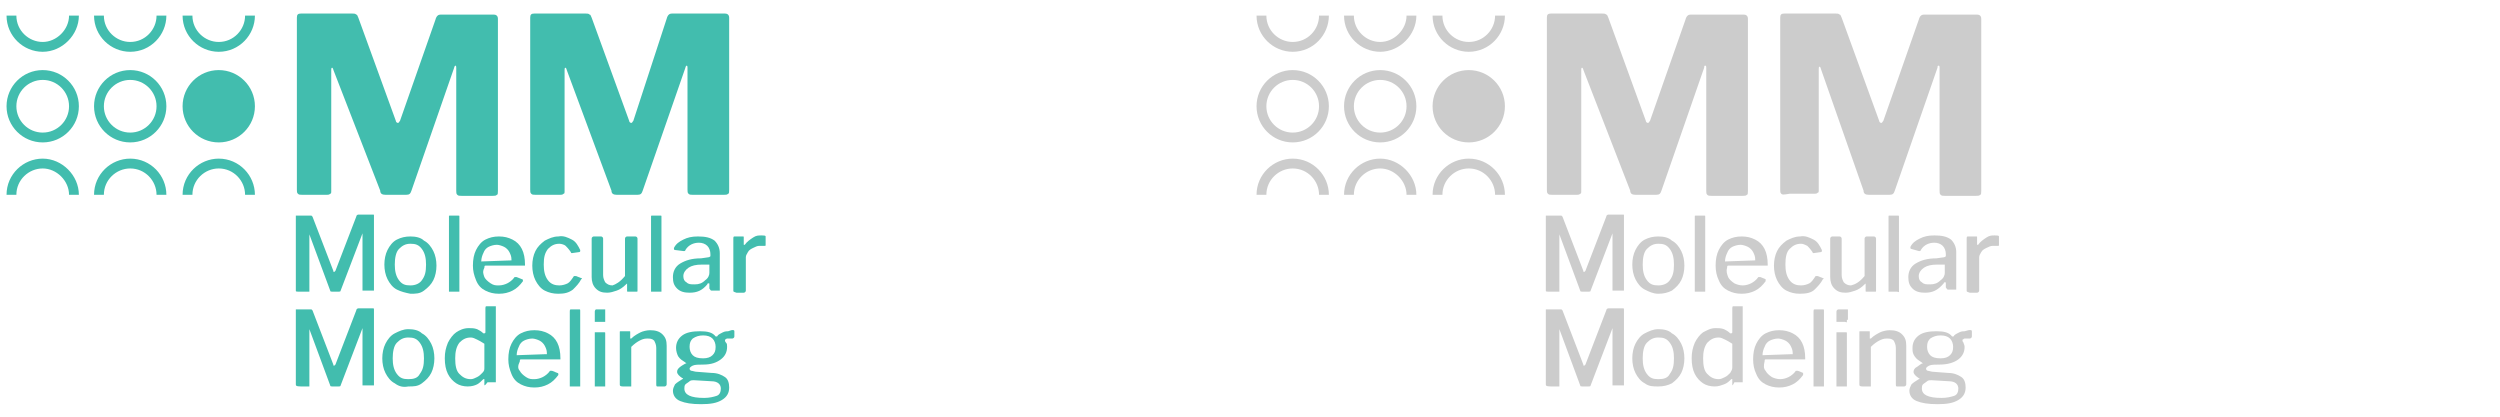 <?xml version="1.0" encoding="utf-8"?>
<!-- Generator: Adobe Illustrator 17.1.0, SVG Export Plug-In . SVG Version: 6.00 Build 0)  -->
<!DOCTYPE svg PUBLIC "-//W3C//DTD SVG 1.1//EN" "http://www.w3.org/Graphics/SVG/1.1/DTD/svg11.dtd">
<svg version="1.1" id="Layer_1" xmlns="http://www.w3.org/2000/svg" xmlns:xlink="http://www.w3.org/1999/xlink" x="0px" y="0px"
	 width="240px" height="40px" viewBox="0 0 240 40" enable-background="new 0 0 240 40" xml:space="preserve">
<path fill="none" stroke="#979797" stroke-width="1.044" stroke-miterlimit="10" d="M24.4,20.6"/>
<g>
	<path fill="#42BDAE" d="M28.6,18.6c-0.1-0.1-0.1-0.2-0.1-0.4V1.7c0-0.3,0.1-0.4,0.4-0.4h4.9c0.2,0,0.3,0,0.4,0.1
		c0.1,0,0.1,0.1,0.2,0.3l3.6,9.9c0,0.1,0.1,0.2,0.2,0.2c0.1,0,0.1-0.1,0.2-0.2l3.4-9.7c0.1-0.4,0.3-0.5,0.5-0.5h5.1
		c0.2,0,0.4,0.1,0.4,0.4v16.5c0,0.2,0,0.4-0.1,0.4c-0.1,0.1-0.2,0.1-0.4,0.1h-3c-0.2,0-0.3,0-0.4-0.1s-0.1-0.2-0.1-0.4V6.5
		c0-0.1,0-0.2-0.1-0.2c0,0-0.1,0.1-0.1,0.2l-4.1,11.8c-0.1,0.3-0.2,0.4-0.5,0.4h-2c-0.3,0-0.5-0.1-0.5-0.4L32,6.7
		c0-0.1-0.1-0.2-0.1-0.2c-0.1,0-0.1,0.1-0.1,0.2v11.6c0,0.2,0,0.3-0.1,0.3c-0.1,0.1-0.2,0.1-0.3,0.1H29
		C28.8,18.7,28.7,18.7,28.6,18.6z"/>
	<path fill="#42BDAE" d="M51,18.6c-0.1-0.1-0.1-0.2-0.1-0.4V1.7c0-0.3,0.1-0.4,0.4-0.4h4.9c0.2,0,0.3,0,0.4,0.1
		c0.1,0,0.1,0.1,0.2,0.3l3.6,9.9c0,0.1,0.1,0.2,0.2,0.2c0.1,0,0.1-0.1,0.2-0.2L64,1.8c0.1-0.4,0.3-0.5,0.5-0.5h5.1
		c0.2,0,0.4,0.1,0.4,0.4v16.5c0,0.2,0,0.4-0.1,0.4c-0.1,0.1-0.2,0.1-0.4,0.1h-3c-0.2,0-0.3,0-0.4-0.1s-0.1-0.2-0.1-0.4V6.5
		c0-0.1,0-0.2-0.1-0.2c0,0-0.1,0.1-0.1,0.2l-4.1,11.8c-0.1,0.3-0.2,0.4-0.5,0.4h-2c-0.3,0-0.5-0.1-0.5-0.4L54.4,6.7
		c0-0.1-0.1-0.2-0.1-0.2c-0.1,0-0.1,0.1-0.1,0.2v11.6c0,0.2,0,0.3-0.1,0.3c-0.1,0.1-0.2,0.1-0.3,0.1h-2.4
		C51.2,18.7,51.1,18.7,51,18.6z"/>
</g>
<path fill="none" stroke="#979797" stroke-width="1.044" stroke-miterlimit="10" d="M24.6,20.6"/>
<g>
	<path fill="#42BDAE" d="M28.4,27.9v-7.1c0-0.1,0-0.1,0-0.1s0.1,0,0.1,0h1.3c0.1,0,0.1,0,0.1,0c0,0,0,0,0.1,0.1l2,5.2
		c0,0.1,0,0.1,0.1,0.1c0,0,0,0,0.1-0.1l2-5.2c0-0.1,0.1-0.2,0.2-0.2h1.4c0.1,0,0.1,0,0.1,0.1v7.1c0,0.1,0,0.1,0,0.1c0,0-0.1,0-0.1,0
		h-0.9c-0.1,0-0.1,0-0.1,0c0,0,0-0.1,0-0.1v-5.5c0,0,0,0,0,0c0,0,0,0,0,0.1l-2.1,5.5c0,0.1-0.1,0.1-0.2,0.1h-0.6
		c-0.1,0-0.2,0-0.2-0.1l-2-5.4c0,0,0-0.1,0-0.1c0,0,0,0,0,0.1v5.4c0,0.1,0,0.1,0,0.1c0,0-0.1,0-0.1,0h-0.7
		C28.4,28,28.4,28,28.4,27.9z"/>
	<path fill="#42BDAE" d="M38.1,27.8c-0.4-0.2-0.7-0.6-0.9-1c-0.2-0.4-0.3-0.9-0.3-1.4c0-0.5,0.1-1,0.3-1.4c0.2-0.4,0.5-0.8,0.9-1
		s0.8-0.3,1.3-0.3c0.5,0,1,0.1,1.3,0.4c0.4,0.2,0.7,0.6,0.9,1c0.2,0.4,0.3,0.9,0.3,1.4c0,0.5-0.1,1-0.3,1.4c-0.2,0.4-0.5,0.7-0.9,1
		s-0.8,0.3-1.3,0.3C38.9,28.1,38.5,28,38.1,27.8z M40.5,26.9c0.3-0.4,0.4-0.8,0.4-1.5c0-0.6-0.1-1.1-0.4-1.5
		c-0.3-0.4-0.6-0.5-1.1-0.5s-0.8,0.2-1.1,0.5s-0.4,0.9-0.4,1.5c0,0.6,0.1,1.1,0.4,1.5s0.6,0.5,1.1,0.5
		C39.9,27.4,40.3,27.2,40.5,26.9z"/>
	<path fill="#42BDAE" d="M44.1,27.8c0,0.1,0,0.1,0,0.2c0,0-0.1,0-0.2,0h-0.7c-0.1,0-0.1,0-0.1,0c0,0,0-0.1,0-0.1l0-7.1
		c0-0.1,0-0.1,0.1-0.1H44c0.1,0,0.1,0,0.1,0.1V27.8z"/>
	<path fill="#42BDAE" d="M46.5,26.6c0.1,0.2,0.3,0.4,0.6,0.6s0.5,0.2,0.8,0.2c0.3,0,0.6-0.1,0.8-0.2c0.2-0.1,0.5-0.3,0.7-0.6
		c0,0,0,0,0.1,0c0,0,0.1,0,0.1,0l0.5,0.2c0,0,0.1,0,0.1,0.1c0,0,0,0,0,0.1c-0.3,0.4-0.6,0.7-1,0.9c-0.4,0.2-0.8,0.3-1.3,0.3
		c-0.5,0-0.9-0.1-1.3-0.3s-0.7-0.5-0.9-1s-0.3-0.9-0.3-1.4c0-0.6,0.1-1.1,0.3-1.5c0.2-0.4,0.5-0.8,0.9-1c0.4-0.2,0.8-0.3,1.3-0.3
		c0.5,0,0.9,0.1,1.3,0.3c0.4,0.2,0.7,0.5,0.9,0.9c0.2,0.4,0.3,0.9,0.3,1.5v0c0,0.1,0,0.1,0,0.1c0,0-0.1,0-0.1,0h-3.7
		c-0.1,0-0.1,0.1-0.1,0.2C46.3,26.1,46.4,26.3,46.5,26.6z M49,25c0.1,0,0.1,0,0.1,0c0,0,0-0.1,0-0.1c0-0.3-0.1-0.5-0.2-0.7
		c-0.1-0.2-0.3-0.4-0.5-0.5s-0.5-0.2-0.7-0.2c-0.3,0-0.6,0.1-0.8,0.2s-0.4,0.3-0.5,0.6c-0.1,0.2-0.2,0.5-0.2,0.8L49,25z"/>
	<path fill="#42BDAE" d="M54.9,23c0.4,0.2,0.6,0.6,0.8,1c0,0,0,0.1,0,0.1c0,0,0,0.1-0.1,0.1l-0.7,0.1h0c0,0-0.1,0-0.1-0.1
		c-0.2-0.3-0.4-0.5-0.5-0.6s-0.4-0.2-0.6-0.2c-0.5,0-0.8,0.2-1.1,0.5c-0.3,0.4-0.4,0.8-0.4,1.5c0,0.6,0.1,1.1,0.4,1.5
		c0.3,0.4,0.7,0.5,1.1,0.5c0.3,0,0.6-0.1,0.8-0.2s0.4-0.4,0.6-0.7c0,0,0,0,0.1,0c0,0,0,0,0.1,0l0.5,0.2c0.1,0,0.1,0.1,0,0.1
		c-0.2,0.4-0.5,0.7-0.8,1c-0.4,0.3-0.8,0.4-1.4,0.4c-0.5,0-0.9-0.1-1.3-0.3c-0.4-0.2-0.7-0.6-0.9-1c-0.2-0.4-0.3-0.9-0.3-1.4
		s0.1-1,0.3-1.4c0.2-0.4,0.5-0.7,0.9-1c0.4-0.2,0.8-0.4,1.3-0.4C54.1,22.6,54.5,22.8,54.9,23z"/>
	<path fill="#42BDAE" d="M60,26.5v-3.6c0-0.1,0.1-0.2,0.2-0.2H61c0.1,0,0.2,0.1,0.2,0.2l0,5c0,0.1,0,0.1-0.1,0.1h-0.8
		c-0.1,0-0.1,0-0.1-0.1v-0.6c0-0.1,0-0.1-0.1,0c-0.3,0.3-0.6,0.5-0.9,0.6c-0.3,0.1-0.6,0.2-0.9,0.2c-0.5,0-0.8-0.1-1.1-0.4
		c-0.3-0.3-0.4-0.7-0.4-1.1v-3.7c0-0.1,0.1-0.2,0.2-0.2h0.7c0.1,0,0.2,0.1,0.2,0.2v3.5c0,0.3,0.1,0.5,0.2,0.7
		c0.2,0.2,0.4,0.3,0.7,0.3C59.1,27.3,59.5,27.1,60,26.5z"/>
	<path fill="#42BDAE" d="M63.5,27.8c0,0.1,0,0.1,0,0.2c0,0-0.1,0-0.2,0h-0.7c-0.1,0-0.1,0-0.1,0c0,0,0-0.1,0-0.1l0-7.1
		c0-0.1,0-0.1,0.1-0.1h0.8c0.1,0,0.1,0,0.1,0.1V27.8z"/>
	<path fill="#42BDAE" d="M66.2,28.1c-0.5,0-0.9-0.1-1.2-0.4c-0.3-0.3-0.4-0.6-0.4-1.1c0-0.5,0.2-1,0.7-1.3c0.5-0.3,1.1-0.5,2-0.5
		l0.7-0.1c0.1,0,0.2-0.1,0.2-0.1v-0.2c0-0.3-0.1-0.6-0.3-0.8c-0.2-0.2-0.5-0.3-0.8-0.3c-0.5,0-1,0.2-1.3,0.7c0,0,0,0.1-0.1,0.1
		s-0.1,0-0.1,0L64.8,24c0,0-0.1,0-0.1-0.1c0,0,0-0.1,0-0.1c0.2-0.4,0.5-0.6,0.9-0.8c0.4-0.2,0.8-0.3,1.4-0.3c0.7,0,1.2,0.1,1.6,0.4
		c0.3,0.3,0.5,0.7,0.5,1.2v3.5c0,0.1,0,0.1,0,0.1c0,0-0.1,0-0.1,0h-0.7c-0.1,0-0.1-0.1-0.2-0.2l0-0.4c0-0.1,0-0.1-0.1-0.1
		c0,0-0.1,0-0.1,0.1C67.4,27.9,66.9,28.1,66.2,28.1z M67.9,25.4l-0.5,0c-0.6,0-1,0.1-1.3,0.3c-0.3,0.2-0.5,0.5-0.5,0.8
		c0,0.3,0.1,0.5,0.3,0.6c0.2,0.2,0.4,0.2,0.8,0.2c0.4,0,0.7-0.1,1-0.4c0.3-0.2,0.4-0.5,0.4-0.7v-0.8C68.1,25.4,68,25.4,67.9,25.4z"
		/>
	<path fill="#42BDAE" d="M70.4,27.9v-5c0-0.1,0-0.2,0.1-0.2h0.8c0.1,0,0.1,0,0.1,0.1v0.6c0,0,0,0.1,0,0.1s0,0,0.1,0
		c0.2-0.3,0.5-0.5,0.8-0.7c0.3-0.2,0.5-0.2,0.8-0.2c0.2,0,0.4,0,0.4,0.1v0.8c0,0.1,0,0.1-0.1,0.1c-0.1,0-0.3,0-0.5,0
		c-0.2,0-0.4,0.1-0.6,0.2c-0.2,0.1-0.4,0.2-0.5,0.4c-0.1,0.2-0.2,0.3-0.2,0.5v3.2c0,0.1-0.1,0.2-0.2,0.2h-0.7
		C70.4,28,70.4,28,70.4,27.9z"/>
	<path fill="#42BDAE" d="M28.4,36.9v-7.1c0-0.1,0-0.1,0-0.1s0.1,0,0.1,0h1.3c0.1,0,0.1,0,0.1,0c0,0,0,0,0.1,0.1l2,5.2
		c0,0.1,0,0.1,0.1,0.1c0,0,0,0,0.1-0.1l2-5.2c0-0.1,0.1-0.2,0.2-0.2h1.4c0.1,0,0.1,0,0.1,0.2v7.1c0,0.1,0,0.1,0,0.1c0,0-0.1,0-0.1,0
		h-0.9c-0.1,0-0.1,0-0.1,0c0,0,0-0.1,0-0.1v-5.5c0,0,0,0,0,0c0,0,0,0,0,0.1l-2.1,5.5c0,0.1-0.1,0.1-0.2,0.1h-0.6
		c-0.1,0-0.2,0-0.2-0.1l-2-5.4c0,0,0-0.1,0-0.1c0,0,0,0,0,0.1v5.4c0,0.1,0,0.1,0,0.1c0,0-0.1,0-0.1,0h-0.7
		C28.4,37.1,28.4,37,28.4,36.9z"/>
	<path fill="#42BDAE" d="M37.9,36.8c-0.4-0.2-0.7-0.6-0.9-1c-0.2-0.4-0.3-0.9-0.3-1.4c0-0.5,0.1-1,0.3-1.4c0.2-0.4,0.5-0.8,0.9-1
		s0.8-0.4,1.3-0.4c0.5,0,1,0.1,1.3,0.4c0.4,0.2,0.7,0.6,0.9,1c0.2,0.4,0.3,0.9,0.3,1.4c0,0.5-0.1,1-0.3,1.4c-0.2,0.4-0.5,0.7-0.9,1
		s-0.8,0.3-1.3,0.3C38.7,37.2,38.3,37.1,37.9,36.8z M40.3,35.9c0.3-0.4,0.4-0.8,0.4-1.5c0-0.6-0.1-1.1-0.4-1.5
		c-0.3-0.4-0.6-0.5-1.1-0.5s-0.8,0.2-1.1,0.5s-0.4,0.9-0.4,1.5c0,0.6,0.1,1.1,0.4,1.5s0.6,0.5,1.1,0.5
		C39.7,36.4,40.1,36.3,40.3,35.9z"/>
	<path fill="#42BDAE" d="M46.5,36.9v-0.4c0-0.1,0-0.1,0-0.1c0,0,0,0-0.1,0c-0.2,0.2-0.4,0.4-0.6,0.5s-0.5,0.2-0.9,0.2
		c-0.4,0-0.8-0.1-1.1-0.3s-0.6-0.5-0.8-0.9s-0.3-0.9-0.3-1.5c0-0.6,0.1-1,0.3-1.5c0.2-0.4,0.5-0.8,0.8-1s0.7-0.4,1.2-0.4
		c0.3,0,0.5,0,0.8,0.1c0.2,0.1,0.4,0.2,0.6,0.4c0,0,0.1,0,0.1,0c0,0,0.1,0,0.1-0.1v-2.3c0-0.1,0-0.2,0.1-0.2h0.8c0,0,0.1,0,0.1,0
		c0,0,0,0.1,0,0.1v7.1c0,0.1,0,0.1,0,0.1c0,0-0.1,0-0.1,0h-0.7C46.5,37.1,46.5,37,46.5,36.9z M45.8,32.6c-0.2-0.1-0.4-0.2-0.6-0.2
		c-0.5,0-0.8,0.2-1.1,0.5c-0.3,0.4-0.4,0.9-0.4,1.5c0,0.7,0.1,1.2,0.4,1.5s0.6,0.5,1.1,0.5c0.2,0,0.4-0.1,0.6-0.2
		c0.2-0.1,0.3-0.2,0.5-0.4s0.2-0.3,0.2-0.5V33C46.2,32.8,46,32.7,45.8,32.6z"/>
	<path fill="#42BDAE" d="M49.9,35.6c0.1,0.2,0.3,0.4,0.6,0.6s0.5,0.2,0.8,0.2c0.3,0,0.6-0.1,0.8-0.2c0.2-0.1,0.5-0.3,0.7-0.6
		c0,0,0,0,0.1,0c0,0,0.1,0,0.1,0l0.5,0.2c0,0,0.1,0,0.1,0.1c0,0,0,0,0,0.1c-0.3,0.4-0.6,0.7-1,0.9c-0.4,0.2-0.8,0.3-1.3,0.3
		c-0.5,0-0.9-0.1-1.3-0.3s-0.7-0.5-0.9-1s-0.3-0.9-0.3-1.4c0-0.6,0.1-1.1,0.3-1.5c0.2-0.4,0.5-0.8,0.9-1c0.4-0.2,0.8-0.3,1.3-0.3
		c0.5,0,0.9,0.1,1.3,0.3c0.4,0.2,0.7,0.5,0.9,0.9c0.2,0.4,0.3,0.9,0.3,1.5v0c0,0.1,0,0.1,0,0.1c0,0-0.1,0-0.1,0h-3.7
		c-0.1,0-0.1,0.1-0.1,0.2C49.7,35.1,49.7,35.4,49.9,35.6z M52.4,34c0.1,0,0.1,0,0.1,0c0,0,0-0.1,0-0.1c0-0.3-0.1-0.5-0.2-0.7
		c-0.1-0.2-0.3-0.4-0.5-0.5c-0.2-0.1-0.5-0.2-0.7-0.2c-0.3,0-0.6,0.1-0.8,0.2c-0.2,0.1-0.4,0.3-0.5,0.6c-0.1,0.2-0.2,0.5-0.2,0.8
		L52.4,34z"/>
	<path fill="#42BDAE" d="M55.7,36.9c0,0.1,0,0.1,0,0.2c0,0-0.1,0-0.2,0h-0.7c-0.1,0-0.1,0-0.1,0c0,0,0-0.1,0-0.1l0-7.1
		c0-0.1,0-0.2,0.1-0.2h0.8c0.1,0,0.1,0,0.1,0.2V36.9z"/>
	<path fill="#42BDAE" d="M58.1,30.7c0,0.1,0,0.1,0,0.2c0,0-0.1,0-0.2,0h-0.7c-0.1,0-0.1,0-0.1,0c0,0,0-0.1,0-0.1v-0.9
		c0-0.1,0.1-0.2,0.1-0.2H58c0,0,0.1,0,0.1,0c0,0,0,0.1,0,0.1V30.7z M58.1,36.9c0,0.1,0,0.1,0,0.2c0,0-0.1,0-0.2,0h-0.7
		c-0.1,0-0.1,0-0.1,0c0,0,0-0.1,0-0.1v-5c0-0.1,0-0.1,0-0.1s0.1,0,0.1,0H58c0.1,0,0.1,0,0.1,0.1V36.9z"/>
	<path fill="#42BDAE" d="M59.5,36.9v-5c0-0.1,0-0.1,0.1-0.1h0.8c0.1,0,0.1,0,0.1,0.1v0.5c0,0,0,0.1,0,0.1c0,0,0,0,0.1,0
		c0.3-0.3,0.7-0.5,0.9-0.6s0.6-0.2,0.9-0.2c0.5,0,0.9,0.1,1.2,0.4c0.3,0.3,0.4,0.6,0.4,1.1v3.7c0,0.1-0.1,0.2-0.2,0.2h-0.7
		c-0.1,0-0.1-0.1-0.1-0.2v-3.5c0-0.3-0.1-0.5-0.2-0.7c-0.2-0.2-0.4-0.2-0.7-0.2c-0.3,0-0.5,0.1-0.7,0.2c-0.2,0.1-0.5,0.3-0.8,0.6
		v3.7c0,0.1,0,0.1,0,0.1c0,0-0.1,0-0.1,0h-0.7C59.5,37.1,59.5,37,59.5,36.9z"/>
	<path fill="#42BDAE" d="M70.5,31.8v0.5c0,0.1-0.1,0.2-0.2,0.2c-0.1,0-0.2,0-0.3,0c-0.1,0-0.2,0-0.2,0c-0.1,0-0.1,0.1-0.2,0.1
		c0,0,0,0.1,0,0.1c0,0,0,0.1,0.1,0.2s0.1,0.2,0.1,0.4c0,0.5-0.2,0.9-0.6,1.2c-0.4,0.3-0.9,0.5-1.7,0.5c-0.4,0-0.8,0-1,0.1
		c-0.2,0.1-0.3,0.2-0.3,0.3c0,0.1,0.1,0.2,0.2,0.2c0.1,0,0.3,0.1,0.6,0.1l1.3,0.1c0.6,0,1,0.2,1.3,0.4c0.3,0.2,0.4,0.6,0.4,1
		c0,0.5-0.2,0.9-0.7,1.2c-0.5,0.3-1.1,0.4-2,0.4c-0.9,0-1.5-0.1-2-0.3c-0.5-0.2-0.7-0.6-0.7-1c0-0.2,0.1-0.4,0.2-0.6
		c0.2-0.2,0.4-0.3,0.7-0.5c0.1,0,0.1-0.1,0-0.1c-0.3-0.2-0.5-0.4-0.5-0.6c0-0.2,0.1-0.3,0.2-0.4c0.1-0.1,0.4-0.3,0.6-0.4
		c0,0,0.1,0,0.1,0c0,0,0,0-0.1-0.1c-0.3-0.2-0.5-0.3-0.7-0.6c-0.1-0.2-0.2-0.5-0.2-0.8c0-0.5,0.2-0.9,0.6-1.2c0.4-0.3,1-0.4,1.7-0.4
		c0.7,0,1.2,0.1,1.5,0.5c0,0,0.1,0,0.1,0c0,0,0.1,0,0.1-0.1c0.1-0.1,0.3-0.2,0.5-0.3c0.2-0.1,0.4-0.1,0.5-0.1
		C70.4,31.6,70.5,31.7,70.5,31.8z M66.6,36.5c-0.1,0-0.3,0-0.4,0.1c-0.1,0.1-0.3,0.2-0.4,0.3s-0.1,0.3-0.1,0.4
		c0,0.6,0.6,0.9,1.9,0.9c0.5,0,0.9-0.1,1.2-0.2c0.3-0.1,0.4-0.4,0.4-0.7c0-0.4-0.3-0.7-0.9-0.7L66.6,36.5z M68.4,34.1
		c0.2-0.2,0.3-0.4,0.3-0.8c0-0.3-0.1-0.6-0.3-0.8s-0.5-0.3-0.9-0.3c-0.4,0-0.7,0.1-1,0.3c-0.2,0.2-0.3,0.4-0.3,0.8
		c0,0.3,0.1,0.6,0.3,0.8c0.2,0.2,0.5,0.3,1,0.3C67.9,34.4,68.2,34.3,68.4,34.1z"/>
</g>
<path fill="none" stroke="#42BDAE" stroke-width="0.944" stroke-miterlimit="10" d="M1.1,1.5c0,1.7,1.4,3,3,3s3-1.4,3-3"/>
<path fill="none" stroke="#37B34A" stroke-width="0.758" stroke-miterlimit="10" d="M9.5,6.9"/>
<path fill="none" stroke="#42BDAE" stroke-width="0.944" stroke-miterlimit="10" d="M9.5,1.5c0,1.7,1.4,3,3,3c1.7,0,3-1.4,3-3"/>
<path fill="none" stroke="#37B34A" stroke-width="0.758" stroke-miterlimit="10" d="M18,6.9"/>
<path fill="none" stroke="#42BDAE" stroke-width="0.944" stroke-miterlimit="10" d="M18,1.5c0,1.7,1.4,3,3,3c1.7,0,3-1.4,3-3"/>
<path fill="none" stroke="#42BDAE" stroke-width="0.944" stroke-miterlimit="10" d="M1.1,18.7c0-1.7,1.4-3,3-3s3,1.4,3,3"/>
<path fill="none" stroke="#42BDAE" stroke-width="0.944" stroke-miterlimit="10" d="M9.5,18.7c0-1.7,1.4-3,3-3c1.7,0,3,1.4,3,3"/>
<path fill="none" stroke="#42BDAE" stroke-width="0.944" stroke-miterlimit="10" d="M18,18.7c0-1.7,1.4-3,3-3c1.7,0,3,1.4,3,3"/>
<circle fill="none" stroke="#42BDAE" stroke-width="0.944" stroke-miterlimit="10" cx="4.1" cy="10.2" r="3"/>
<circle fill="none" stroke="#42BDAE" stroke-width="0.944" stroke-miterlimit="10" cx="12.5" cy="10.2" r="3"/>
<circle fill="#42BDAE" stroke="#42BDAE" stroke-width="0.944" stroke-miterlimit="10" cx="21" cy="10.2" r="3"/>
<path fill="none" stroke="#979797" stroke-width="1.044" stroke-miterlimit="10" d="M144.4,20.6"/>
<g>
	<path fill="#CCCCCC" d="M148.6,18.6c-0.1-0.1-0.1-0.2-0.1-0.4V1.7c0-0.3,0.1-0.4,0.4-0.4h4.9c0.2,0,0.3,0,0.4,0.1
		c0.1,0,0.1,0.1,0.2,0.3l3.6,9.9c0,0.1,0.1,0.2,0.2,0.2c0.1,0,0.1-0.1,0.2-0.2l3.4-9.7c0.1-0.4,0.3-0.5,0.5-0.5h5.1
		c0.2,0,0.4,0.1,0.4,0.4v16.5c0,0.2,0,0.4-0.1,0.4c-0.1,0.1-0.2,0.1-0.4,0.1h-3c-0.2,0-0.3,0-0.4-0.1c-0.1-0.1-0.1-0.2-0.1-0.4V6.5
		c0-0.1,0-0.2-0.1-0.2s-0.1,0.1-0.1,0.2l-4.1,11.8c-0.1,0.3-0.2,0.4-0.5,0.4h-2c-0.3,0-0.5-0.1-0.5-0.4L152,6.7
		c0-0.1-0.1-0.2-0.1-0.2c-0.1,0-0.1,0.1-0.1,0.2v11.6c0,0.2,0,0.3-0.1,0.3c-0.1,0.1-0.2,0.1-0.3,0.1H149
		C148.8,18.7,148.7,18.7,148.6,18.6z"/>
	<path fill="#CCCCCC" d="M171,18.6c-0.1-0.1-0.1-0.2-0.1-0.4V1.7c0-0.3,0.1-0.4,0.4-0.4h4.9c0.2,0,0.3,0,0.4,0.1
		c0.1,0,0.1,0.1,0.2,0.3l3.6,9.9c0,0.1,0.1,0.2,0.2,0.2c0.1,0,0.1-0.1,0.2-0.2l3.4-9.7c0.1-0.4,0.3-0.5,0.5-0.5h5.1
		c0.2,0,0.4,0.1,0.4,0.4v16.5c0,0.2,0,0.4-0.1,0.4c-0.1,0.1-0.2,0.1-0.4,0.1h-3c-0.2,0-0.3,0-0.4-0.1c-0.1-0.1-0.1-0.2-0.1-0.4V6.5
		c0-0.1,0-0.2-0.1-0.2s-0.1,0.1-0.1,0.2l-4.1,11.8c-0.1,0.3-0.2,0.4-0.5,0.4h-2c-0.3,0-0.5-0.1-0.5-0.4l-4.1-11.7
		c0-0.1-0.1-0.2-0.1-0.2c-0.1,0-0.1,0.1-0.1,0.2v11.6c0,0.2,0,0.3-0.1,0.3c-0.1,0.1-0.2,0.1-0.3,0.1h-2.4
		C171.2,18.7,171.1,18.7,171,18.6z"/>
</g>
<path fill="none" stroke="#979797" stroke-width="1.044" stroke-miterlimit="10" d="M144.6,20.6"/>
<g>
	<path fill="#CCCCCC" d="M148.4,27.9v-7.1c0-0.1,0-0.1,0-0.1c0,0,0.1,0,0.1,0h1.3c0.1,0,0.1,0,0.1,0c0,0,0,0,0.1,0.1l2,5.2
		c0,0.1,0,0.1,0.1,0.1c0,0,0,0,0.1-0.1l2-5.2c0-0.1,0.1-0.2,0.2-0.2h1.4c0.1,0,0.1,0,0.1,0.1v7.1c0,0.1,0,0.1,0,0.1s-0.1,0-0.1,0
		h-0.9c-0.1,0-0.1,0-0.1,0s0-0.1,0-0.1v-5.5c0,0,0,0,0,0c0,0,0,0,0,0.1l-2.1,5.5c0,0.1-0.1,0.1-0.2,0.1h-0.6c-0.1,0-0.2,0-0.2-0.1
		l-2-5.4c0,0,0-0.1,0-0.1c0,0,0,0,0,0.1v5.4c0,0.1,0,0.1,0,0.1c0,0-0.1,0-0.1,0h-0.7C148.4,28,148.4,28,148.4,27.9z"/>
	<path fill="#CCCCCC" d="M157.9,27.8c-0.4-0.2-0.7-0.6-0.9-1c-0.2-0.4-0.3-0.9-0.3-1.4c0-0.5,0.1-1,0.3-1.4c0.2-0.4,0.5-0.8,0.9-1
		c0.4-0.2,0.8-0.3,1.3-0.3c0.5,0,1,0.1,1.3,0.4c0.4,0.2,0.7,0.6,0.9,1c0.2,0.4,0.3,0.9,0.3,1.4c0,0.5-0.1,1-0.3,1.4s-0.5,0.7-0.9,1
		c-0.4,0.2-0.8,0.3-1.3,0.3S158.3,28,157.9,27.8z M160.3,26.9c0.3-0.4,0.4-0.8,0.4-1.5c0-0.6-0.1-1.1-0.4-1.5
		c-0.3-0.4-0.6-0.5-1.1-0.5s-0.8,0.2-1.1,0.5s-0.4,0.9-0.4,1.5c0,0.6,0.1,1.1,0.4,1.5s0.6,0.5,1.1,0.5
		C159.7,27.4,160.1,27.2,160.3,26.9z"/>
	<path fill="#CCCCCC" d="M163.7,27.8c0,0.1,0,0.1,0,0.2c0,0-0.1,0-0.2,0h-0.7c-0.1,0-0.1,0-0.1,0s0-0.1,0-0.1l0-7.1
		c0-0.1,0-0.1,0.1-0.1h0.8c0.1,0,0.1,0,0.1,0.1V27.8z"/>
	<path fill="#CCCCCC" d="M165.9,26.6c0.1,0.2,0.3,0.4,0.6,0.6c0.2,0.1,0.5,0.2,0.8,0.2c0.3,0,0.6-0.1,0.8-0.2
		c0.2-0.1,0.5-0.3,0.7-0.6c0,0,0,0,0.1,0c0,0,0.1,0,0.1,0l0.5,0.2c0,0,0,0,0,0.1c0,0,0,0,0,0.1c-0.3,0.4-0.6,0.7-1,0.9
		c-0.4,0.2-0.8,0.3-1.3,0.3c-0.5,0-0.9-0.1-1.3-0.3s-0.7-0.5-0.9-1c-0.2-0.4-0.3-0.9-0.3-1.4c0-0.6,0.1-1.1,0.3-1.5
		c0.2-0.4,0.5-0.8,0.9-1c0.4-0.2,0.8-0.3,1.3-0.3c0.5,0,0.9,0.1,1.3,0.3c0.4,0.2,0.7,0.5,0.9,0.9c0.2,0.4,0.3,0.9,0.3,1.5v0
		c0,0.1,0,0.1,0,0.1c0,0-0.1,0-0.1,0h-3.7c-0.1,0-0.1,0.1-0.1,0.2C165.7,26.1,165.8,26.3,165.9,26.6z M168.4,25c0.1,0,0.1,0,0.1,0
		c0,0,0-0.1,0-0.1c0-0.3-0.1-0.5-0.2-0.7c-0.1-0.2-0.3-0.4-0.5-0.5s-0.5-0.2-0.7-0.2c-0.3,0-0.6,0.1-0.8,0.2s-0.4,0.3-0.5,0.6
		c-0.1,0.2-0.2,0.5-0.2,0.8L168.4,25z"/>
	<path fill="#CCCCCC" d="M174.1,23c0.4,0.2,0.6,0.6,0.8,1c0,0,0,0.1,0,0.1c0,0,0,0.1-0.1,0.1l-0.7,0.1h0c0,0-0.1,0-0.1-0.1
		c-0.2-0.3-0.4-0.5-0.5-0.6c-0.2-0.1-0.4-0.2-0.6-0.2c-0.5,0-0.8,0.2-1.1,0.5s-0.4,0.8-0.4,1.5c0,0.6,0.1,1.1,0.4,1.5
		c0.3,0.4,0.7,0.5,1.1,0.5c0.3,0,0.6-0.1,0.8-0.2s0.4-0.4,0.6-0.7c0,0,0,0,0.1,0c0,0,0,0,0.1,0l0.5,0.2c0.1,0,0.1,0.1,0,0.1
		c-0.2,0.4-0.5,0.7-0.8,1s-0.8,0.4-1.4,0.4c-0.5,0-0.9-0.1-1.3-0.3c-0.4-0.2-0.7-0.6-0.9-1s-0.3-0.9-0.3-1.4s0.1-1,0.3-1.4
		c0.2-0.4,0.5-0.7,0.9-1c0.4-0.2,0.8-0.4,1.3-0.4C173.3,22.6,173.7,22.8,174.1,23z"/>
	<path fill="#CCCCCC" d="M179,26.5v-3.6c0-0.1,0.1-0.2,0.2-0.2h0.7c0.1,0,0.2,0.1,0.2,0.2l0,5c0,0.1,0,0.1-0.1,0.1h-0.8
		c-0.1,0-0.1,0-0.1-0.1v-0.6c0-0.1,0-0.1-0.1,0c-0.3,0.3-0.6,0.5-0.9,0.6s-0.6,0.2-0.9,0.2c-0.5,0-0.8-0.1-1.1-0.4
		c-0.3-0.3-0.4-0.7-0.4-1.1v-3.7c0-0.1,0.1-0.2,0.2-0.2h0.7c0.1,0,0.2,0.1,0.2,0.2v3.5c0,0.3,0.1,0.5,0.2,0.7
		c0.2,0.2,0.4,0.3,0.7,0.3C178.1,27.3,178.5,27.1,179,26.5z"/>
	<path fill="#CCCCCC" d="M182.3,27.8c0,0.1,0,0.1,0,0.2s-0.1,0-0.2,0h-0.7c-0.1,0-0.1,0-0.1,0c0,0,0-0.1,0-0.1l0-7.1
		c0-0.1,0-0.1,0.1-0.1h0.8c0.1,0,0.1,0,0.1,0.1V27.8z"/>
	<path fill="#CCCCCC" d="M184.8,28.1c-0.5,0-0.9-0.1-1.2-0.4c-0.3-0.3-0.4-0.6-0.4-1.1c0-0.5,0.2-1,0.7-1.3c0.5-0.3,1.1-0.5,2-0.5
		l0.7-0.1c0.1,0,0.2-0.1,0.2-0.1v-0.2c0-0.3-0.1-0.6-0.3-0.8c-0.2-0.2-0.5-0.3-0.8-0.3c-0.5,0-1,0.2-1.3,0.7c0,0,0,0.1-0.1,0.1
		s-0.1,0-0.1,0l-0.7-0.2c0,0-0.1,0-0.1-0.1c0,0,0-0.1,0-0.1c0.2-0.4,0.5-0.6,0.9-0.8c0.4-0.2,0.8-0.3,1.4-0.3c0.7,0,1.2,0.1,1.6,0.4
		c0.3,0.3,0.5,0.7,0.5,1.2v3.5c0,0.1,0,0.1,0,0.1s-0.1,0-0.1,0h-0.7c-0.1,0-0.1-0.1-0.2-0.2l0-0.4c0-0.1,0-0.1-0.1-0.1
		c0,0-0.1,0-0.1,0.1C186,27.9,185.5,28.1,184.8,28.1z M186.5,25.4l-0.5,0c-0.6,0-1,0.1-1.3,0.3c-0.3,0.2-0.5,0.5-0.5,0.8
		c0,0.3,0.1,0.5,0.3,0.6c0.2,0.2,0.4,0.2,0.8,0.2c0.4,0,0.7-0.1,1-0.4c0.3-0.2,0.4-0.5,0.4-0.7v-0.8
		C186.7,25.4,186.6,25.4,186.5,25.4z"/>
	<path fill="#CCCCCC" d="M188.8,27.9v-5c0-0.1,0-0.2,0.1-0.2h0.8c0.1,0,0.1,0,0.1,0.1v0.6c0,0,0,0.1,0,0.1s0,0,0.1,0
		c0.2-0.3,0.5-0.5,0.8-0.7c0.3-0.2,0.5-0.2,0.8-0.2c0.2,0,0.4,0,0.4,0.1v0.8c0,0.1,0,0.1-0.1,0.1c-0.1,0-0.3,0-0.5,0
		c-0.2,0-0.4,0.1-0.6,0.2s-0.4,0.2-0.5,0.4c-0.1,0.2-0.2,0.3-0.2,0.5v3.2c0,0.1-0.1,0.2-0.2,0.2h-0.7C188.8,28,188.8,28,188.8,27.9z
		"/>
	<path fill="#CCCCCC" d="M148.4,36.9v-7.1c0-0.1,0-0.1,0-0.1c0,0,0.1,0,0.1,0h1.3c0.1,0,0.1,0,0.1,0c0,0,0,0,0.1,0.1l2,5.2
		c0,0.1,0,0.1,0.1,0.1c0,0,0,0,0.1-0.1l2-5.2c0-0.1,0.1-0.2,0.2-0.2h1.4c0.1,0,0.1,0,0.1,0.2v7.1c0,0.1,0,0.1,0,0.1s-0.1,0-0.1,0
		h-0.9c-0.1,0-0.1,0-0.1,0s0-0.1,0-0.1v-5.5c0,0,0,0,0,0c0,0,0,0,0,0.1l-2.1,5.5c0,0.1-0.1,0.1-0.2,0.1h-0.6c-0.1,0-0.2,0-0.2-0.1
		l-2-5.4c0,0,0-0.1,0-0.1c0,0,0,0,0,0.1v5.4c0,0.1,0,0.1,0,0.1c0,0-0.1,0-0.1,0h-0.7C148.4,37.1,148.4,37,148.4,36.9z"/>
	<path fill="#CCCCCC" d="M157.9,36.8c-0.4-0.2-0.7-0.6-0.9-1c-0.2-0.4-0.3-0.9-0.3-1.4c0-0.5,0.1-1,0.3-1.4c0.2-0.4,0.5-0.8,0.9-1
		c0.4-0.2,0.8-0.4,1.3-0.4c0.5,0,1,0.1,1.3,0.4c0.4,0.2,0.7,0.6,0.9,1c0.2,0.4,0.3,0.9,0.3,1.4c0,0.5-0.1,1-0.3,1.4s-0.5,0.7-0.9,1
		c-0.4,0.2-0.8,0.3-1.3,0.3S158.3,37.1,157.9,36.8z M160.3,35.9c0.3-0.4,0.4-0.8,0.4-1.5c0-0.6-0.1-1.1-0.4-1.5
		c-0.3-0.4-0.6-0.5-1.1-0.5s-0.8,0.2-1.1,0.5s-0.4,0.9-0.4,1.5c0,0.6,0.1,1.1,0.4,1.5s0.6,0.5,1.1,0.5
		C159.7,36.4,160.1,36.3,160.3,35.9z"/>
	<path fill="#CCCCCC" d="M166.3,36.9v-0.4c0-0.1,0-0.1,0-0.1c0,0,0,0-0.1,0c-0.2,0.2-0.4,0.4-0.7,0.5s-0.5,0.2-0.9,0.2
		c-0.4,0-0.8-0.1-1.1-0.3s-0.6-0.5-0.8-0.9s-0.3-0.9-0.3-1.5c0-0.6,0.1-1,0.3-1.5c0.2-0.4,0.5-0.8,0.8-1c0.4-0.2,0.7-0.4,1.2-0.4
		c0.3,0,0.5,0,0.8,0.1c0.2,0.1,0.4,0.2,0.6,0.4c0,0,0.1,0,0.1,0c0,0,0.1,0,0.1-0.1v-2.3c0-0.1,0-0.2,0.1-0.2h0.8c0,0,0.1,0,0.1,0
		s0,0.1,0,0.1v7.1c0,0.1,0,0.1,0,0.1s-0.1,0-0.1,0h-0.7C166.3,37.1,166.3,37,166.3,36.9z M165.6,32.6c-0.2-0.1-0.4-0.2-0.6-0.2
		c-0.5,0-0.8,0.2-1.1,0.5c-0.3,0.4-0.4,0.9-0.4,1.5c0,0.7,0.1,1.2,0.4,1.5s0.6,0.5,1.1,0.5c0.2,0,0.4-0.1,0.6-0.2
		c0.2-0.1,0.3-0.2,0.5-0.4c0.1-0.2,0.2-0.3,0.2-0.5V33C166,32.8,165.8,32.7,165.6,32.6z"/>
	<path fill="#CCCCCC" d="M169.5,35.6c0.1,0.2,0.3,0.4,0.6,0.6c0.2,0.1,0.5,0.2,0.8,0.2c0.3,0,0.6-0.1,0.8-0.2
		c0.2-0.1,0.5-0.3,0.7-0.6c0,0,0,0,0.1,0c0,0,0.1,0,0.1,0l0.5,0.2c0,0,0,0,0,0.1c0,0,0,0,0,0.1c-0.3,0.4-0.6,0.7-1,0.9
		c-0.4,0.2-0.8,0.3-1.3,0.3c-0.5,0-0.9-0.1-1.3-0.3s-0.7-0.5-0.9-1c-0.2-0.4-0.3-0.9-0.3-1.4c0-0.6,0.1-1.1,0.3-1.5
		c0.2-0.4,0.5-0.8,0.9-1c0.4-0.2,0.8-0.3,1.3-0.3c0.5,0,0.9,0.1,1.3,0.3c0.4,0.2,0.7,0.5,0.9,0.9c0.2,0.4,0.3,0.9,0.3,1.5v0
		c0,0.1,0,0.1,0,0.1c0,0-0.1,0-0.1,0h-3.7c-0.1,0-0.1,0.1-0.1,0.2C169.3,35.1,169.3,35.4,169.5,35.6z M172,34c0.1,0,0.1,0,0.1,0
		c0,0,0-0.1,0-0.1c0-0.3-0.1-0.5-0.2-0.7c-0.1-0.2-0.3-0.4-0.5-0.5c-0.2-0.1-0.5-0.2-0.7-0.2c-0.3,0-0.6,0.1-0.8,0.2
		c-0.2,0.1-0.4,0.3-0.5,0.6c-0.1,0.2-0.2,0.5-0.2,0.8L172,34z"/>
	<path fill="#CCCCCC" d="M175.1,36.9c0,0.1,0,0.1,0,0.2c0,0-0.1,0-0.2,0h-0.7c-0.1,0-0.1,0-0.1,0s0-0.1,0-0.1l0-7.1
		c0-0.1,0-0.2,0.1-0.2h0.8c0.1,0,0.1,0,0.1,0.2V36.9z"/>
	<path fill="#CCCCCC" d="M177.3,30.7c0,0.1,0,0.1,0,0.2s-0.1,0-0.2,0h-0.7c-0.1,0-0.1,0-0.1,0c0,0,0-0.1,0-0.1v-0.9
		c0-0.1,0.1-0.2,0.2-0.2h0.8c0,0,0.1,0,0.1,0s0,0.1,0,0.1V30.7z M177.3,36.9c0,0.1,0,0.1,0,0.2c0,0-0.1,0-0.2,0h-0.7
		c-0.1,0-0.1,0-0.1,0s0-0.1,0-0.1v-5c0-0.1,0-0.1,0-0.1c0,0,0.1,0,0.1,0h0.8c0.1,0,0.1,0,0.1,0.1V36.9z"/>
	<path fill="#CCCCCC" d="M178.5,36.9v-5c0-0.1,0-0.1,0.1-0.1h0.8c0.1,0,0.1,0,0.1,0.1v0.5c0,0,0,0.1,0,0.1s0,0,0.1,0
		c0.3-0.3,0.7-0.5,0.9-0.6s0.6-0.2,0.9-0.2c0.5,0,0.9,0.1,1.2,0.4c0.3,0.3,0.4,0.6,0.4,1.1v3.7c0,0.1-0.1,0.2-0.2,0.2h-0.7
		c-0.1,0-0.1-0.1-0.1-0.2v-3.5c0-0.3-0.1-0.5-0.2-0.7c-0.2-0.2-0.4-0.2-0.7-0.2c-0.3,0-0.5,0.1-0.7,0.2c-0.2,0.1-0.5,0.3-0.8,0.6
		v3.7c0,0.1,0,0.1,0,0.1s-0.1,0-0.1,0h-0.7C178.5,37.1,178.5,37,178.5,36.9z"/>
	<path fill="#CCCCCC" d="M189.3,31.8v0.5c0,0.1-0.1,0.2-0.2,0.2c-0.1,0-0.2,0-0.3,0s-0.2,0-0.2,0c-0.1,0-0.1,0.1-0.2,0.1
		c0,0,0,0.1,0,0.1c0,0,0,0.1,0.1,0.2c0,0.1,0.1,0.2,0.1,0.4c0,0.5-0.2,0.9-0.6,1.2S187,35,186.2,35c-0.4,0-0.8,0-1,0.1
		c-0.2,0.1-0.3,0.2-0.3,0.3c0,0.1,0.1,0.2,0.2,0.2c0.1,0,0.3,0.1,0.6,0.1l1.3,0.1c0.6,0,1,0.2,1.3,0.4c0.3,0.2,0.4,0.6,0.4,1
		c0,0.5-0.2,0.9-0.7,1.2c-0.5,0.3-1.1,0.4-2,0.4c-0.9,0-1.5-0.1-2-0.3c-0.5-0.2-0.7-0.6-0.7-1c0-0.2,0.1-0.4,0.2-0.6
		c0.2-0.2,0.4-0.3,0.7-0.5c0.1,0,0.1-0.1,0-0.1c-0.3-0.2-0.5-0.4-0.5-0.6c0-0.2,0.1-0.3,0.2-0.4c0.2-0.1,0.4-0.3,0.6-0.4
		c0,0,0.1,0,0.1,0c0,0,0,0-0.1-0.1c-0.3-0.2-0.5-0.3-0.7-0.6s-0.2-0.5-0.2-0.8c0-0.5,0.2-0.9,0.6-1.2c0.4-0.3,1-0.4,1.7-0.4
		c0.7,0,1.2,0.1,1.5,0.5c0,0,0.1,0,0.1,0c0,0,0.1,0,0.1-0.1c0.1-0.1,0.3-0.2,0.5-0.3c0.2-0.1,0.4-0.1,0.5-0.1
		C189.2,31.6,189.3,31.7,189.3,31.8z M185.4,36.5c-0.1,0-0.3,0-0.4,0.1c-0.1,0.1-0.3,0.2-0.4,0.3s-0.1,0.3-0.1,0.4
		c0,0.6,0.6,0.9,1.9,0.9c0.5,0,0.9-0.1,1.2-0.2c0.3-0.1,0.4-0.4,0.4-0.7c0-0.4-0.3-0.7-0.9-0.7L185.4,36.5z M187.2,34.1
		c0.2-0.2,0.3-0.4,0.3-0.8c0-0.3-0.1-0.6-0.3-0.8c-0.2-0.2-0.5-0.3-0.9-0.3c-0.4,0-0.7,0.1-1,0.3c-0.2,0.2-0.3,0.4-0.3,0.8
		c0,0.3,0.1,0.6,0.3,0.8s0.5,0.3,1,0.3C186.7,34.4,187,34.3,187.2,34.1z"/>
</g>
<path fill="none" stroke="#CCCCCC" stroke-width="0.944" stroke-miterlimit="10" d="M121.1,1.5c0,1.7,1.4,3,3,3c1.7,0,3-1.4,3-3"/>
<path fill="none" stroke="#37B34A" stroke-width="0.758" stroke-miterlimit="10" d="M129.5,6.9"/>
<path fill="none" stroke="#CCCCCC" stroke-width="0.944" stroke-miterlimit="10" d="M129.5,1.5c0,1.7,1.4,3,3,3s3-1.4,3-3"/>
<path fill="none" stroke="#37B34A" stroke-width="0.758" stroke-miterlimit="10" d="M138,6.9"/>
<path fill="none" stroke="#CCCCCC" stroke-width="0.944" stroke-miterlimit="10" d="M138,1.5c0,1.7,1.4,3,3,3c1.7,0,3-1.4,3-3"/>
<path fill="none" stroke="#CCCCCC" stroke-width="0.944" stroke-miterlimit="10" d="M121.1,18.7c0-1.7,1.4-3,3-3c1.7,0,3,1.4,3,3"
	/>
<path fill="none" stroke="#CCCCCC" stroke-width="0.944" stroke-miterlimit="10" d="M129.5,18.7c0-1.7,1.4-3,3-3s3,1.4,3,3"/>
<path fill="none" stroke="#CCCCCC" stroke-width="0.944" stroke-miterlimit="10" d="M138,18.7c0-1.7,1.4-3,3-3c1.7,0,3,1.4,3,3"/>
<circle fill="none" stroke="#CCCCCC" stroke-width="0.944" stroke-miterlimit="10" cx="124.1" cy="10.2" r="3"/>
<circle fill="none" stroke="#CCCCCC" stroke-width="0.944" stroke-miterlimit="10" cx="132.5" cy="10.2" r="3"/>
<circle fill="#CCCCCC" stroke="#CCCCCC" stroke-width="0.944" stroke-miterlimit="10" cx="141" cy="10.2" r="3"/>
<path fill="none" stroke="#979797" stroke-width="1.044" stroke-miterlimit="10" d="M144.4,20.6"/>
<path fill="none" stroke="#979797" stroke-width="1.044" stroke-miterlimit="10" d="M144.5,20.6"/>
<g>
</g>
<g>
</g>
<g>
</g>
<g>
</g>
<g>
</g>
<g>
</g>
<g>
</g>
<g>
</g>
<g>
</g>
<g>
</g>
<g>
</g>
<g>
</g>
<g>
</g>
<g>
</g>
<g>
</g>
</svg>
